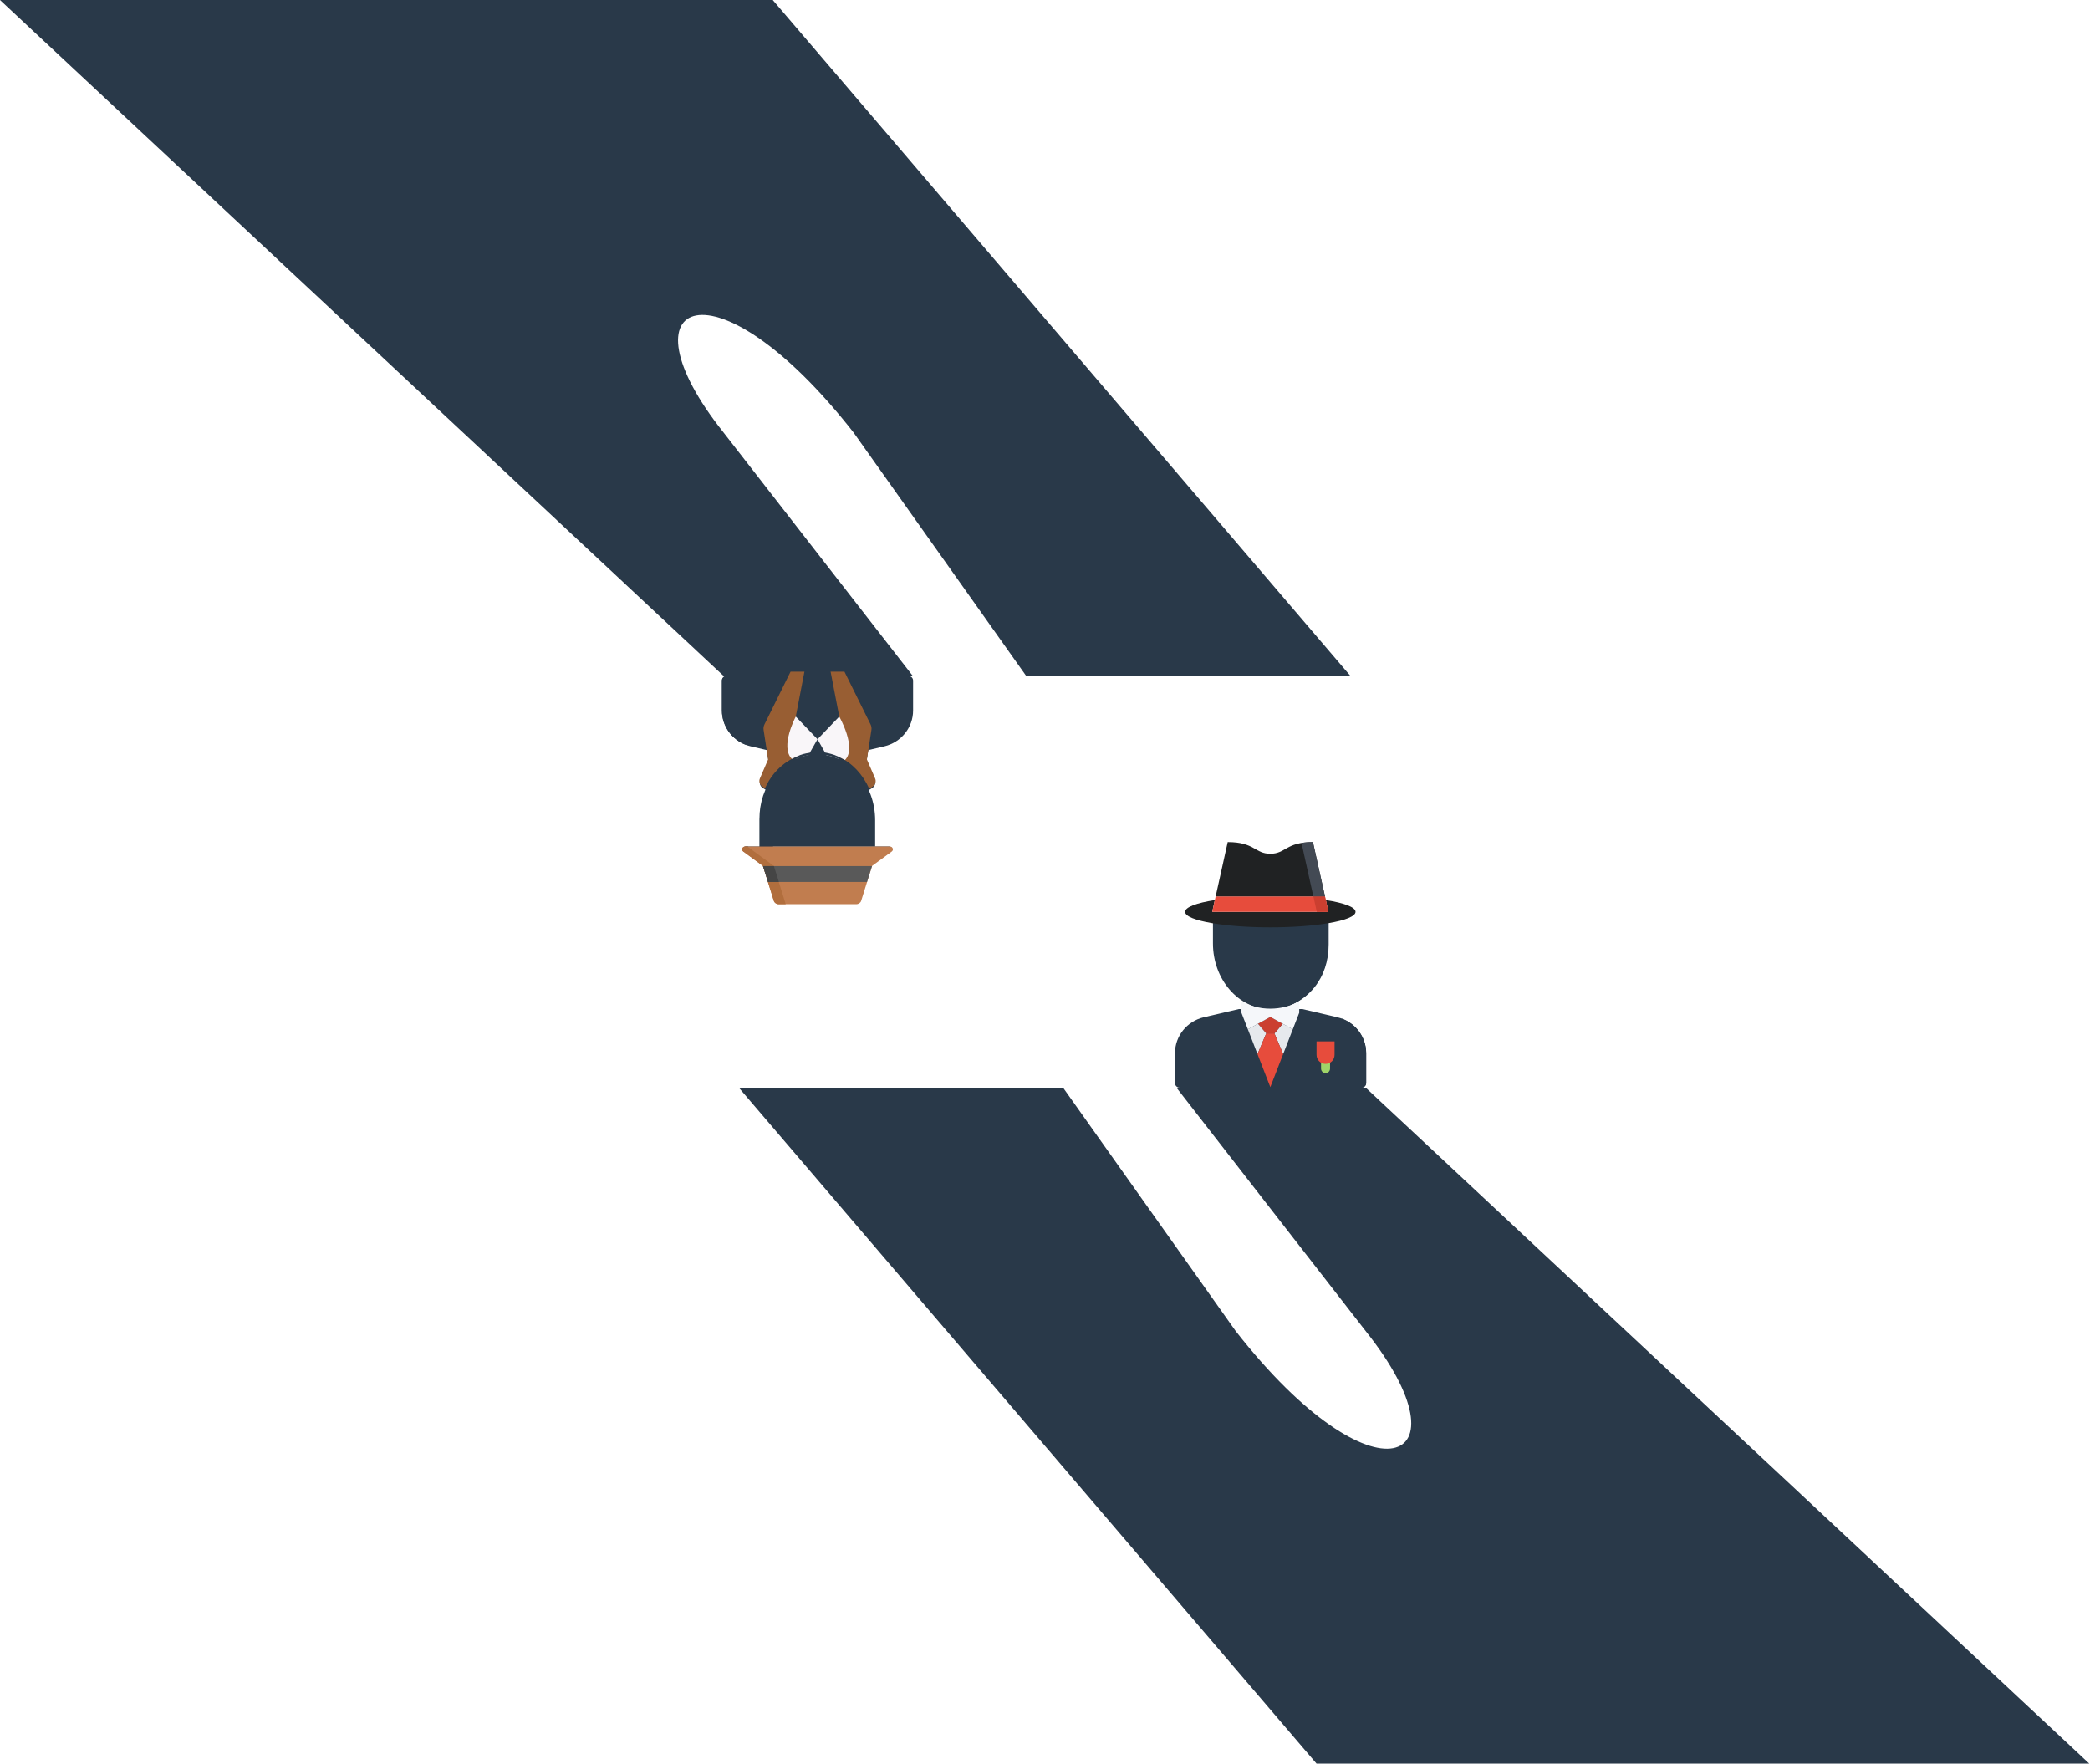 <svg width="1447" height="1221" viewBox="0 0 1447 1221" fill="none" xmlns="http://www.w3.org/2000/svg">
<path d="M535 0L935 468H710.5L591 299.5C495 176.7 426.5 206 501 299.5L632 468H501L0 0H535Z" fill="#293949"/>
<path d="M911.5 1221L511.5 753H736L855.5 921.5C951.5 1044.3 1020 1015 945.5 921.5L814.5 753H945.5L1446.5 1221H911.5Z" fill="#293949"/>
<path d="M519.765 516.707L543.95 522.371H588.05L612.235 516.707C623.925 513.969 632.175 503.694 632.175 491.873V471.159C632.175 469.414 630.738 468 628.964 468H566H503.036C501.262 468 499.824 469.414 499.824 471.159V491.873C499.824 503.694 508.074 513.969 519.765 516.707Z" fill="#293949"/>
<path d="M566 468L557.024 468L551.078 498.315L566 513.632L580.922 498.315L574.976 468L566 468Z" fill="#293949"/>
<path d="M589.356 554.159L603.737 545.65C605.665 544.509 606.439 542.141 605.547 540.108L599.898 527.231L602.997 507.369C603.197 506.085 602.99 504.772 602.405 503.608L584.49 468L574.976 468L580.922 498.315C580.922 498.315 585.991 523.485 577.678 531.662V554.159H589.356Z" fill="#293949"/>
<path d="M516.869 515.847C512.401 511.223 509.718 504.991 509.718 498.255V468L503.036 468C501.262 468 499.824 469.414 499.824 471.159V491.873C499.824 502.691 506.736 512.21 516.869 515.847Z" fill="#293949"/>
<path d="M561.783 495.443L557.024 468L566 468L574.976 468L570.217 495.443H561.783Z" fill="#293949"/>
<path d="M561.008 490.976L561.783 495.443H570.217L570.992 490.976H561.008Z" fill="#293949"/>
<path d="M566 513.632L556.106 503.476L561.783 495.443H570.217L575.894 503.476L566 513.632Z" fill="#293949"/>
<path d="M562.253 504.042L558.458 500.147L556.106 503.476L566 513.632L575.894 503.476L573.541 500.147C572.459 501.258 571.052 502.703 569.746 504.043C567.703 506.14 564.296 506.139 562.253 504.042Z" fill="#293949"/>
<path d="M542.644 554.159L528.263 545.65C526.335 544.509 525.561 542.141 526.453 540.108L532.101 527.231L529.003 507.369C528.803 506.085 529.009 504.772 529.595 503.608L547.51 468L557.024 468L551.078 498.315C551.078 498.315 546.009 523.485 554.322 531.662V554.159H542.644Z" fill="#293949"/>
<path d="M577.678 549.053L577.678 531.662L566 513.632L554.322 531.662L554.322 549.053H577.678Z" fill="#293949"/>
<path d="M554.322 539.026V549.053H577.678L577.678 539.072C574.088 537.877 570.257 537.214 566.28 537.185L565.998 537.184C561.969 537.184 558.038 537.814 554.322 539.026Z" fill="#293949"/>
<path d="M605.9 586.057V567.854C605.9 543.033 588.302 522.46 566.303 522.277C544.128 522.091 526.1 542.315 526.1 567.289V586.057H605.9Z" fill="#293949"/>
<path d="M535.205 595.869V567.118C535.205 548.338 538.881 536.381 553.999 527.795C557.34 525.898 560.822 523.02 566.624 522.429C568.216 522.429 565.074 522.27 566.624 522.429C559.142 522.429 554.934 523.809 550.882 525.648C544.833 528.395 539.73 532.376 535.739 537.301C529.332 545.206 525.788 555.545 525.788 567.118V586.281L535.205 595.869Z" fill="#293949"/>
<path d="M584.859 527.641C593.171 519.464 580.922 498.315 580.922 498.315L566 513.632L571.143 522.582C571.143 522.582 575.096 523.337 577.689 524.268C580.502 525.278 584.859 527.641 584.859 527.641Z" fill="#293949"/>
<path d="M548.388 526.875C540.075 518.697 551.078 498.315 551.078 498.315L566 513.632L560.701 522.735C560.701 522.735 556.582 523.313 554.155 524.268C551.817 525.188 548.388 526.875 548.388 526.875Z" fill="#293949"/>
<path d="M516.377 586.057C514.377 586.057 513.491 588.309 515.05 589.43L528.551 599.144L536.025 622.703C536.457 624.062 537.843 625 539.422 625H592.578C594.157 625 595.543 624.062 595.975 622.703L603.449 599.144L616.95 589.43C618.509 588.309 617.623 586.057 615.622 586.057H516.377Z" fill="#293949"/>
<path d="M528.52 599.144L535.978 622.703C536.409 624.062 537.793 625 539.368 625H544.18L535.994 599.144L517.843 586.057H516.373C514.377 586.057 513.493 588.309 515.048 589.43L528.52 599.144Z" fill="#293949"/>
<path d="M532.033 609.975H599.967L603.406 599.242H528.594L532.033 609.975Z" fill="#293949"/>
<path d="M532.03 609.975H539.504L536.068 599.242H528.594L532.03 609.975Z" fill="#293949"/>
<path d="M925.911 704.293L901.726 698.629H857.626L833.441 704.293C821.751 707.031 813.5 717.306 813.5 729.127V749.841C813.5 751.586 814.938 753 816.712 753H879.676H942.64C944.414 753 945.852 751.586 945.852 749.841V729.127C945.852 717.306 937.601 707.031 925.911 704.293Z" fill="#293949"/>
<path d="M879.676 753L888.652 753L894.598 722.685L879.676 707.368L864.754 722.685L870.7 753L879.676 753Z" fill="#293949"/>
<path d="M928.807 705.153C933.275 709.777 935.957 716.009 935.957 722.745V753L942.64 753C944.414 753 945.852 751.586 945.852 749.841V729.127C945.852 718.309 938.939 708.79 928.807 705.153Z" fill="#293949"/>
<path d="M883.893 725.557L888.652 753L879.676 753L870.7 753L875.459 725.557H883.893Z" fill="#293949"/>
<path d="M884.668 730.024L883.893 725.557H875.459L874.684 730.024H884.668Z" fill="#293949"/>
<path d="M879.676 707.368L889.57 717.524L883.893 725.557H875.459L869.782 717.524L879.676 707.368Z" fill="#293949"/>
<path d="M883.423 716.958L887.217 720.853L889.57 717.524L879.676 707.368L869.782 717.524L872.135 720.853C873.217 719.742 874.624 718.297 875.93 716.957C877.973 714.86 881.38 714.861 883.423 716.958Z" fill="#293949"/>
<path d="M867.998 671.947L867.998 689.338L879.676 707.368L891.354 689.338L891.354 671.947H867.998Z" fill="#293949"/>
<path d="M891.354 681.974V671.947H867.998L867.998 681.928C871.587 683.123 875.418 683.786 879.396 683.815L879.678 683.816C883.707 683.816 887.637 683.186 891.354 681.974Z" fill="#293949"/>
<path d="M839.776 634.943V653.146C839.776 677.967 857.373 698.54 879.373 698.723C901.548 698.909 919.576 678.685 919.576 653.711V634.943H839.776Z" fill="#293949"/>
<path d="M910.471 634.943V653.882C910.471 672.662 906.795 684.619 891.677 693.205C888.336 695.102 884.854 697.98 879.052 698.571C877.46 698.571 880.602 698.73 879.052 698.571C886.533 698.571 890.742 697.191 894.794 695.352C900.843 692.605 905.946 688.624 909.937 683.699C916.344 675.794 919.887 665.455 919.887 653.882V634.719L910.471 634.943Z" fill="#293949"/>
<path d="M874.532 698.418C866.22 706.596 864.754 722.685 864.754 722.685L879.676 707.368L874.532 698.418C874.532 698.418 870.58 697.663 867.986 696.732C865.174 695.722 874.532 698.418 874.532 698.418Z" fill="#293949"/>
<path d="M888.844 697.531C897.157 705.708 894.598 722.685 894.598 722.685L879.676 707.368L884.975 698.265C884.975 698.265 889.094 697.687 891.521 696.732C893.859 695.812 888.844 697.531 888.844 697.531Z" fill="#293949"/>
<g filter="url(#filter0_d)">
<path d="M906.195 497.102L887.844 525.227C885.852 525.109 883.965 524.957 882.184 524.77C880.402 524.605 878.844 524.43 877.508 524.242C875.938 524.031 874.484 523.82 873.148 523.609V515.523L879.688 517V480.719L873.148 482.195V473.477C875.633 472.984 878.082 472.621 880.496 472.387C882.91 472.152 885.359 471.977 887.844 471.859V510.461L906.195 481.984L924.828 510.531V471.859C926.82 471.977 928.707 472.117 930.488 472.281C932.27 472.445 933.828 472.621 935.164 472.809C936.734 473.02 938.188 473.242 939.523 473.477V482.195L932.984 480.719V517.07L939.523 515.594V523.68C938.188 523.891 936.734 524.102 935.164 524.312C933.828 524.5 932.27 524.676 930.488 524.84C928.707 525.027 926.82 525.18 924.828 525.297L906.195 497.102ZM821.539 486.344C822.125 486.859 822.852 487.363 823.719 487.855C824.586 488.348 825.652 488.781 826.918 489.156C828.184 489.555 829.695 489.871 831.453 490.105C833.188 490.363 835.227 490.492 837.57 490.492C839.656 490.492 841.637 490.445 843.512 490.352C845.363 490.281 846.992 490.047 848.398 489.648C849.805 489.273 850.918 488.664 851.738 487.82C852.559 486.977 852.969 485.805 852.969 484.305V479.805C850.906 479.477 848.633 479.207 846.148 478.996C843.664 478.785 840.898 478.68 837.852 478.68C835.414 478.68 832.824 478.762 830.082 478.926C827.316 479.113 824.469 479.477 821.539 480.016V486.344ZM837.359 512.078C836.188 512.078 834.77 512.02 833.105 511.902C831.441 511.785 829.707 511.574 827.902 511.27C826.098 510.988 824.316 510.59 822.559 510.074C820.777 509.582 819.184 508.926 817.777 508.105C816.348 507.309 815.199 506.348 814.332 505.223C813.465 504.098 813.031 502.773 813.031 501.25V474.039C815 473.641 817.227 473.301 819.711 473.02C821.844 472.762 824.387 472.527 827.34 472.316C830.293 472.105 833.586 472 837.219 472C840.828 472 844.672 472.152 848.75 472.457C852.805 472.762 857.047 473.289 861.477 474.039V486.695C861.477 488.055 861.16 489.238 860.527 490.246C859.871 491.277 858.98 492.156 857.855 492.883C856.73 493.609 855.406 494.207 853.883 494.676C852.359 495.145 850.719 495.52 848.961 495.801C847.203 496.082 845.375 496.27 843.477 496.363C841.578 496.48 839.68 496.539 837.781 496.539C834.898 496.539 832.449 496.352 830.434 495.977C828.395 495.625 826.707 495.238 825.371 494.816C823.824 494.301 822.547 493.727 821.539 493.094V498.789C821.539 499.75 821.773 500.57 822.242 501.25C822.711 501.953 823.344 502.539 824.141 503.008C824.938 503.5 825.852 503.887 826.883 504.168C827.914 504.473 828.992 504.707 830.117 504.871C831.242 505.035 832.391 505.141 833.562 505.188C834.711 505.234 835.789 505.258 836.797 505.258C837.852 505.258 838.977 505.223 840.172 505.152C841.367 505.105 842.562 505 843.758 504.836C844.93 504.672 846.066 504.438 847.168 504.133C848.246 503.852 849.207 503.465 850.051 502.973C850.895 502.48 851.574 501.883 852.09 501.18C852.582 500.5 852.828 499.68 852.828 498.719L861.547 500.969C861.547 502.539 861.16 503.898 860.387 505.047C859.613 506.219 858.594 507.215 857.328 508.035C856.039 508.855 854.562 509.523 852.898 510.039C851.234 510.578 849.512 510.988 847.73 511.27C845.926 511.574 844.133 511.785 842.352 511.902C840.57 512.02 838.906 512.078 837.359 512.078ZM782.305 519.32C783.266 519.32 784.145 519.227 784.941 519.039C785.738 518.852 786.441 518.559 787.051 518.16C787.637 517.785 788.094 517.305 788.422 516.719C788.75 516.156 788.914 515.5 788.914 514.75V512.57H779.844V506.664H788.914V472H798.055V506.664H803.75V512.57H798.055V513.766C798.055 515.43 797.703 516.977 797 518.406C796.297 519.836 795.277 521.066 793.941 522.098C792.582 523.152 790.93 523.973 788.984 524.559C787.039 525.145 784.812 525.438 782.305 525.438V519.32ZM760.297 472H769.227V512.078H760.297V472ZM764.727 526C762.992 526 761.621 525.707 760.613 525.121C759.605 524.559 759.102 523.656 759.102 522.414V520.656C759.102 519.531 759.605 518.723 760.613 518.23C761.621 517.738 762.992 517.492 764.727 517.492C766.391 517.492 767.738 517.738 768.77 518.23C769.777 518.723 770.281 519.531 770.281 520.656V522.414C770.281 523.656 769.777 524.559 768.77 525.121C767.738 525.707 766.391 526 764.727 526ZM707.281 486.344C707.867 486.859 708.594 487.363 709.461 487.855C710.328 488.348 711.395 488.781 712.66 489.156C713.926 489.555 715.438 489.871 717.195 490.105C718.93 490.363 720.969 490.492 723.312 490.492C725.398 490.492 727.379 490.445 729.254 490.352C731.105 490.281 732.734 490.047 734.141 489.648C735.547 489.273 736.66 488.664 737.48 487.82C738.301 486.977 738.711 485.805 738.711 484.305V479.805C736.648 479.477 734.375 479.207 731.891 478.996C729.406 478.785 726.641 478.68 723.594 478.68C721.156 478.68 718.566 478.762 715.824 478.926C713.059 479.113 710.211 479.477 707.281 480.016V486.344ZM723.102 512.078C721.93 512.078 720.512 512.02 718.848 511.902C717.184 511.785 715.449 511.574 713.645 511.27C711.84 510.988 710.059 510.59 708.301 510.074C706.52 509.582 704.926 508.926 703.52 508.105C702.09 507.309 700.941 506.348 700.074 505.223C699.207 504.098 698.773 502.773 698.773 501.25V474.039C700.742 473.641 702.969 473.301 705.453 473.02C707.586 472.762 710.129 472.527 713.082 472.316C716.035 472.105 719.328 472 722.961 472C726.57 472 730.414 472.152 734.492 472.457C738.547 472.762 742.789 473.289 747.219 474.039V486.695C747.219 488.055 746.902 489.238 746.27 490.246C745.613 491.277 744.723 492.156 743.598 492.883C742.473 493.609 741.148 494.207 739.625 494.676C738.102 495.145 736.461 495.52 734.703 495.801C732.945 496.082 731.117 496.27 729.219 496.363C727.32 496.48 725.422 496.539 723.523 496.539C720.641 496.539 718.191 496.352 716.176 495.977C714.137 495.625 712.449 495.238 711.113 494.816C709.566 494.301 708.289 493.727 707.281 493.094V498.789C707.281 499.75 707.516 500.57 707.984 501.25C708.453 501.953 709.086 502.539 709.883 503.008C710.68 503.5 711.594 503.887 712.625 504.168C713.656 504.473 714.734 504.707 715.859 504.871C716.984 505.035 718.133 505.141 719.305 505.188C720.453 505.234 721.531 505.258 722.539 505.258C723.594 505.258 724.719 505.223 725.914 505.152C727.109 505.105 728.305 505 729.5 504.836C730.672 504.672 731.809 504.438 732.91 504.133C733.988 503.852 734.949 503.465 735.793 502.973C736.637 502.48 737.316 501.883 737.832 501.18C738.324 500.5 738.57 499.68 738.57 498.719L747.289 500.969C747.289 502.539 746.902 503.898 746.129 505.047C745.355 506.219 744.336 507.215 743.07 508.035C741.781 508.855 740.305 509.523 738.641 510.039C736.977 510.578 735.254 510.988 733.473 511.27C731.668 511.574 729.875 511.785 728.094 511.902C726.312 512.02 724.648 512.078 723.102 512.078Z" fill="white"/>
</g>
<g filter="url(#filter1_d)">
<path d="M540.805 723.898L559.156 695.773C561.148 695.891 563.035 696.043 564.816 696.23C566.598 696.395 568.156 696.57 569.492 696.758C571.062 696.969 572.516 697.18 573.852 697.391V705.477L567.312 704V740.281L573.852 738.805V747.523C571.367 748.016 568.918 748.379 566.504 748.613C564.09 748.848 561.641 749.023 559.156 749.141V710.539L540.805 739.016L522.172 710.469V749.141C520.18 749.023 518.293 748.883 516.512 748.719C514.73 748.555 513.172 748.379 511.836 748.191C510.266 747.98 508.812 747.758 507.477 747.523V738.805L514.016 740.281V703.93L507.477 705.406V697.32C508.812 697.109 510.266 696.898 511.836 696.688C513.172 696.5 514.73 696.324 516.512 696.16C518.293 695.973 520.18 695.82 522.172 695.703L540.805 723.898ZM625.461 734.656C624.875 734.141 624.148 733.637 623.281 733.145C622.414 732.652 621.348 732.219 620.082 731.844C618.816 731.445 617.305 731.129 615.547 730.895C613.812 730.637 611.773 730.508 609.43 730.508C607.344 730.508 605.363 730.555 603.488 730.648C601.637 730.719 600.008 730.953 598.602 731.352C597.195 731.727 596.082 732.336 595.262 733.18C594.441 734.023 594.031 735.195 594.031 736.695V741.195C596.094 741.523 598.367 741.793 600.852 742.004C603.336 742.215 606.102 742.32 609.148 742.32C611.586 742.32 614.176 742.238 616.918 742.074C619.684 741.887 622.531 741.523 625.461 740.984V734.656ZM609.641 708.922C610.812 708.922 612.23 708.98 613.895 709.098C615.559 709.215 617.293 709.426 619.098 709.73C620.902 710.012 622.684 710.41 624.441 710.926C626.223 711.418 627.816 712.074 629.223 712.895C630.652 713.691 631.801 714.652 632.668 715.777C633.535 716.902 633.969 718.227 633.969 719.75V746.961C632 747.359 629.773 747.699 627.289 747.98C625.156 748.238 622.613 748.473 619.66 748.684C616.707 748.895 613.414 749 609.781 749C606.172 749 602.328 748.848 598.25 748.543C594.195 748.238 589.953 747.711 585.523 746.961V734.305C585.523 732.945 585.84 731.762 586.473 730.754C587.129 729.723 588.02 728.844 589.145 728.117C590.27 727.391 591.594 726.793 593.117 726.324C594.641 725.855 596.281 725.48 598.039 725.199C599.797 724.918 601.625 724.73 603.523 724.637C605.422 724.52 607.32 724.461 609.219 724.461C612.102 724.461 614.551 724.648 616.566 725.023C618.605 725.375 620.293 725.762 621.629 726.184C623.176 726.699 624.453 727.273 625.461 727.906V722.211C625.461 721.25 625.227 720.43 624.758 719.75C624.289 719.047 623.656 718.461 622.859 717.992C622.062 717.5 621.148 717.113 620.117 716.832C619.086 716.527 618.008 716.293 616.883 716.129C615.758 715.965 614.609 715.859 613.438 715.812C612.289 715.766 611.211 715.742 610.203 715.742C609.148 715.742 608.023 715.777 606.828 715.848C605.633 715.895 604.438 716 603.242 716.164C602.07 716.328 600.934 716.562 599.832 716.867C598.754 717.148 597.793 717.535 596.949 718.027C596.105 718.52 595.426 719.117 594.91 719.82C594.418 720.5 594.172 721.32 594.172 722.281L585.453 720.031C585.453 718.461 585.84 717.102 586.613 715.953C587.387 714.781 588.406 713.785 589.672 712.965C590.961 712.145 592.438 711.477 594.102 710.961C595.766 710.422 597.488 710.012 599.27 709.73C601.074 709.426 602.867 709.215 604.648 709.098C606.43 708.98 608.094 708.922 609.641 708.922ZM664.695 701.68C663.734 701.68 662.855 701.773 662.059 701.961C661.262 702.148 660.559 702.441 659.949 702.84C659.363 703.215 658.906 703.695 658.578 704.281C658.25 704.844 658.086 705.5 658.086 706.25V708.43H667.156V714.336H658.086V749H648.945V714.336H643.25V708.43H648.945V707.234C648.945 705.57 649.297 704.023 650 702.594C650.703 701.164 651.723 699.934 653.059 698.902C654.418 697.848 656.07 697.027 658.016 696.441C659.961 695.855 662.188 695.562 664.695 695.562V701.68ZM686.703 749H677.773V708.922H686.703V749ZM682.273 695C684.008 695 685.379 695.293 686.387 695.879C687.395 696.441 687.898 697.344 687.898 698.586V700.344C687.898 701.469 687.395 702.277 686.387 702.77C685.379 703.262 684.008 703.508 682.273 703.508C680.609 703.508 679.262 703.262 678.23 702.77C677.223 702.277 676.719 701.469 676.719 700.344V698.586C676.719 697.344 677.223 696.441 678.23 695.879C679.262 695.293 680.609 695 682.273 695ZM739.719 734.656C739.133 734.141 738.406 733.637 737.539 733.145C736.672 732.652 735.605 732.219 734.34 731.844C733.074 731.445 731.562 731.129 729.805 730.895C728.07 730.637 726.031 730.508 723.688 730.508C721.602 730.508 719.621 730.555 717.746 730.648C715.895 730.719 714.266 730.953 712.859 731.352C711.453 731.727 710.34 732.336 709.52 733.18C708.699 734.023 708.289 735.195 708.289 736.695V741.195C710.352 741.523 712.625 741.793 715.109 742.004C717.594 742.215 720.359 742.32 723.406 742.32C725.844 742.32 728.434 742.238 731.176 742.074C733.941 741.887 736.789 741.523 739.719 740.984V734.656ZM723.898 708.922C725.07 708.922 726.488 708.98 728.152 709.098C729.816 709.215 731.551 709.426 733.355 709.73C735.16 710.012 736.941 710.41 738.699 710.926C740.48 711.418 742.074 712.074 743.48 712.895C744.91 713.691 746.059 714.652 746.926 715.777C747.793 716.902 748.227 718.227 748.227 719.75V746.961C746.258 747.359 744.031 747.699 741.547 747.98C739.414 748.238 736.871 748.473 733.918 748.684C730.965 748.895 727.672 749 724.039 749C720.43 749 716.586 748.848 712.508 748.543C708.453 748.238 704.211 747.711 699.781 746.961V734.305C699.781 732.945 700.098 731.762 700.73 730.754C701.387 729.723 702.277 728.844 703.402 728.117C704.527 727.391 705.852 726.793 707.375 726.324C708.898 725.855 710.539 725.48 712.297 725.199C714.055 724.918 715.883 724.73 717.781 724.637C719.68 724.52 721.578 724.461 723.477 724.461C726.359 724.461 728.809 724.648 730.824 725.023C732.863 725.375 734.551 725.762 735.887 726.184C737.434 726.699 738.711 727.273 739.719 727.906V722.211C739.719 721.25 739.484 720.43 739.016 719.75C738.547 719.047 737.914 718.461 737.117 717.992C736.32 717.5 735.406 717.113 734.375 716.832C733.344 716.527 732.266 716.293 731.141 716.129C730.016 715.965 728.867 715.859 727.695 715.812C726.547 715.766 725.469 715.742 724.461 715.742C723.406 715.742 722.281 715.777 721.086 715.848C719.891 715.895 718.695 716 717.5 716.164C716.328 716.328 715.191 716.562 714.09 716.867C713.012 717.148 712.051 717.535 711.207 718.027C710.363 718.52 709.684 719.117 709.168 719.82C708.676 720.5 708.43 721.32 708.43 722.281L699.711 720.031C699.711 718.461 700.098 717.102 700.871 715.953C701.645 714.781 702.664 713.785 703.93 712.965C705.219 712.145 706.695 711.477 708.359 710.961C710.023 710.422 711.746 710.012 713.527 709.73C715.332 709.426 717.125 709.215 718.906 709.098C720.688 708.98 722.352 708.922 723.898 708.922Z" fill="white"/>
</g>
<path d="M895.04 712.63L888.383 729.773L882.357 715.487L888.072 708.773L895.04 712.63Z" fill="#E6E9ED"/>
<path d="M888.07 708.77L882.355 715.483H876.641L870.927 708.77L879.498 704.055L888.07 708.77Z" fill="#CB3F30"/>
<path d="M870.929 708.773L876.644 715.487L870.618 729.773L863.961 712.63L870.929 708.773Z" fill="#E6E9ED"/>
<path d="M882.356 715.488L888.381 729.774L879.499 752.631L870.616 729.774L876.642 715.488H882.356Z" fill="#E74C3C"/>
<path d="M899.5 701.199L895.04 712.628L888.071 708.772L879.5 704.057L870.929 708.772L863.96 712.628L859.5 701.199V693.402C865.472 696.545 872.269 698.342 879.5 698.342C886.727 698.342 893.529 696.543 899.5 693.402V701.199Z" fill="#F5F7FA"/>
<path d="M938.5 631.306C938.5 634.416 931.289 637.202 919.727 639.137C909.189 640.933 895.053 642.033 879.5 642.033C863.943 642.033 849.813 640.933 839.273 639.137C827.711 637.202 820.5 634.416 820.5 631.306C820.5 628.031 828.492 625.108 841.069 623.15L839.273 631.306H919.727L917.931 623.15C930.508 625.108 938.5 628.031 938.5 631.306Z" fill="#202223"/>
<path d="M917.903 623.148H917.93L919.726 631.303H839.271L841.068 623.148L841.661 620.576H917.336L917.903 623.148Z" fill="#E74C3C"/>
<path d="M908.998 583L917.335 620.576H841.66L849.998 583C868.77 583 868.77 591.076 879.498 591.076C890.225 591.076 890.199 583 908.998 583V583Z" fill="#202223"/>
<path d="M917.932 623.148H917.906L917.339 620.576H909.288L909.854 623.148H909.881L911.678 631.303H919.728L917.932 623.148Z" fill="#CB3F30"/>
<path d="M909.003 583C905.876 583 903.309 583.238 901.09 583.612L909.292 620.576H917.343L909.003 583Z" fill="#434A54"/>
<path d="M917.732 742.944C916.01 742.944 914.616 741.552 914.616 739.828V733.53C914.616 731.808 916.01 730.414 917.732 730.414C919.456 730.414 920.849 731.808 920.849 733.53V739.828C920.849 741.549 919.456 742.944 917.732 742.944V742.944Z" fill="#A0D468"/>
<path d="M923.965 721V730.339C923.965 733.792 921.185 736.572 917.732 736.572C914.28 736.572 911.5 733.792 911.5 730.339V721H923.965Z" fill="#E74C3C"/>
<g clip-path="url(#clip0)">
<path fill-rule="evenodd" clip-rule="evenodd" d="M550.816 524.056C550.075 524.402 549.345 524.773 548.627 525.168C543.446 527.911 539.024 531.612 535.473 536.066C533.159 538.969 531.216 542.19 529.674 545.676L527.932 544.628C525.986 543.458 525.206 541.029 526.106 538.945L531.804 525.74L528.678 505.372C528.476 504.055 528.685 502.709 529.275 501.515L547.347 465H556.945L550.947 496.087C550.947 496.087 547.563 513.17 550.816 524.056ZM601.77 546.01C597.39 536.177 590.088 528.333 581.17 524.102C584.446 513.218 581.053 496.087 581.053 496.087L575.054 465H584.652L602.724 501.515C603.315 502.709 603.523 504.055 603.321 505.372L600.196 525.74L605.894 538.945C606.793 541.029 606.013 543.458 604.067 544.628L601.77 546.01Z" fill="#985E33"/>
<path d="M585.024 526.16C593.409 517.775 581.052 496.087 581.052 496.087L566 511.794L571.188 520.972C571.188 520.972 575.175 521.747 577.792 522.701C580.629 523.736 585.024 526.16 585.024 526.16Z" fill="#F9F6F9"/>
<path d="M548.233 525.375C539.848 516.989 550.947 496.088 550.947 496.088L566 511.795L560.654 521.13C560.654 521.13 556.5 521.723 554.051 522.702C551.692 523.646 548.233 525.375 548.233 525.375Z" fill="#F9F6F9"/>
<path d="M566 586.064H515.942C513.925 586.064 513.031 588.374 514.603 589.524L528.222 599.485L535.762 623.645C536.198 625.038 537.596 626 539.189 626H566H592.811C594.404 626 595.803 625.038 596.238 623.645L603.778 599.485L617.397 589.524C618.969 588.374 618.076 586.064 616.058 586.064H566Z" fill="#C17D4F"/>
<path d="M528.191 599.485L535.715 623.645C536.149 625.038 537.545 626 539.134 626H543.988L535.731 599.485L517.421 586.064H515.937C513.924 586.064 513.032 588.374 514.601 589.524L528.191 599.485Z" fill="#B16E3D"/>
<path d="M531.735 610.592H600.265L603.734 599.586H528.266L531.735 610.592Z" fill="#595959"/>
<path d="M531.732 610.592H539.271L535.805 599.586H528.266L531.732 610.592Z" fill="#454545"/>
</g>
<defs>
<filter id="filter0_d" x="698.773" y="471.859" width="245.75" height="60.141" filterUnits="userSpaceOnUse" color-interpolation-filters="sRGB">
<feFlood flood-opacity="0" result="BackgroundImageFix"/>
<feColorMatrix in="SourceAlpha" type="matrix" values="0 0 0 0 0 0 0 0 0 0 0 0 0 0 0 0 0 0 127 0"/>
<feOffset dx="5" dy="6"/>
<feColorMatrix type="matrix" values="0 0 0 0 0 0 0 0 0 0 0 0 0 0 0 0 0 0 1 0"/>
<feBlend mode="normal" in2="BackgroundImageFix" result="effect1_dropShadow"/>
<feBlend mode="normal" in="SourceGraphic" in2="effect1_dropShadow" result="shape"/>
</filter>
<filter id="filter1_d" x="502.477" y="689" width="245.75" height="60.141" filterUnits="userSpaceOnUse" color-interpolation-filters="sRGB">
<feFlood flood-opacity="0" result="BackgroundImageFix"/>
<feColorMatrix in="SourceAlpha" type="matrix" values="0 0 0 0 0 0 0 0 0 0 0 0 0 0 0 0 0 0 127 0"/>
<feOffset dx="-5" dy="-6"/>
<feColorMatrix type="matrix" values="0 0 0 0 0 0 0 0 0 0 0 0 0 0 0 0 0 0 1 0"/>
<feBlend mode="normal" in2="BackgroundImageFix" result="effect1_dropShadow"/>
<feBlend mode="normal" in="SourceGraphic" in2="effect1_dropShadow" result="shape"/>
</filter>
<clipPath id="clip0">
<rect width="161" height="161" fill="white" transform="translate(646.5 626) rotate(-180)"/>
</clipPath>
</defs>
</svg>
